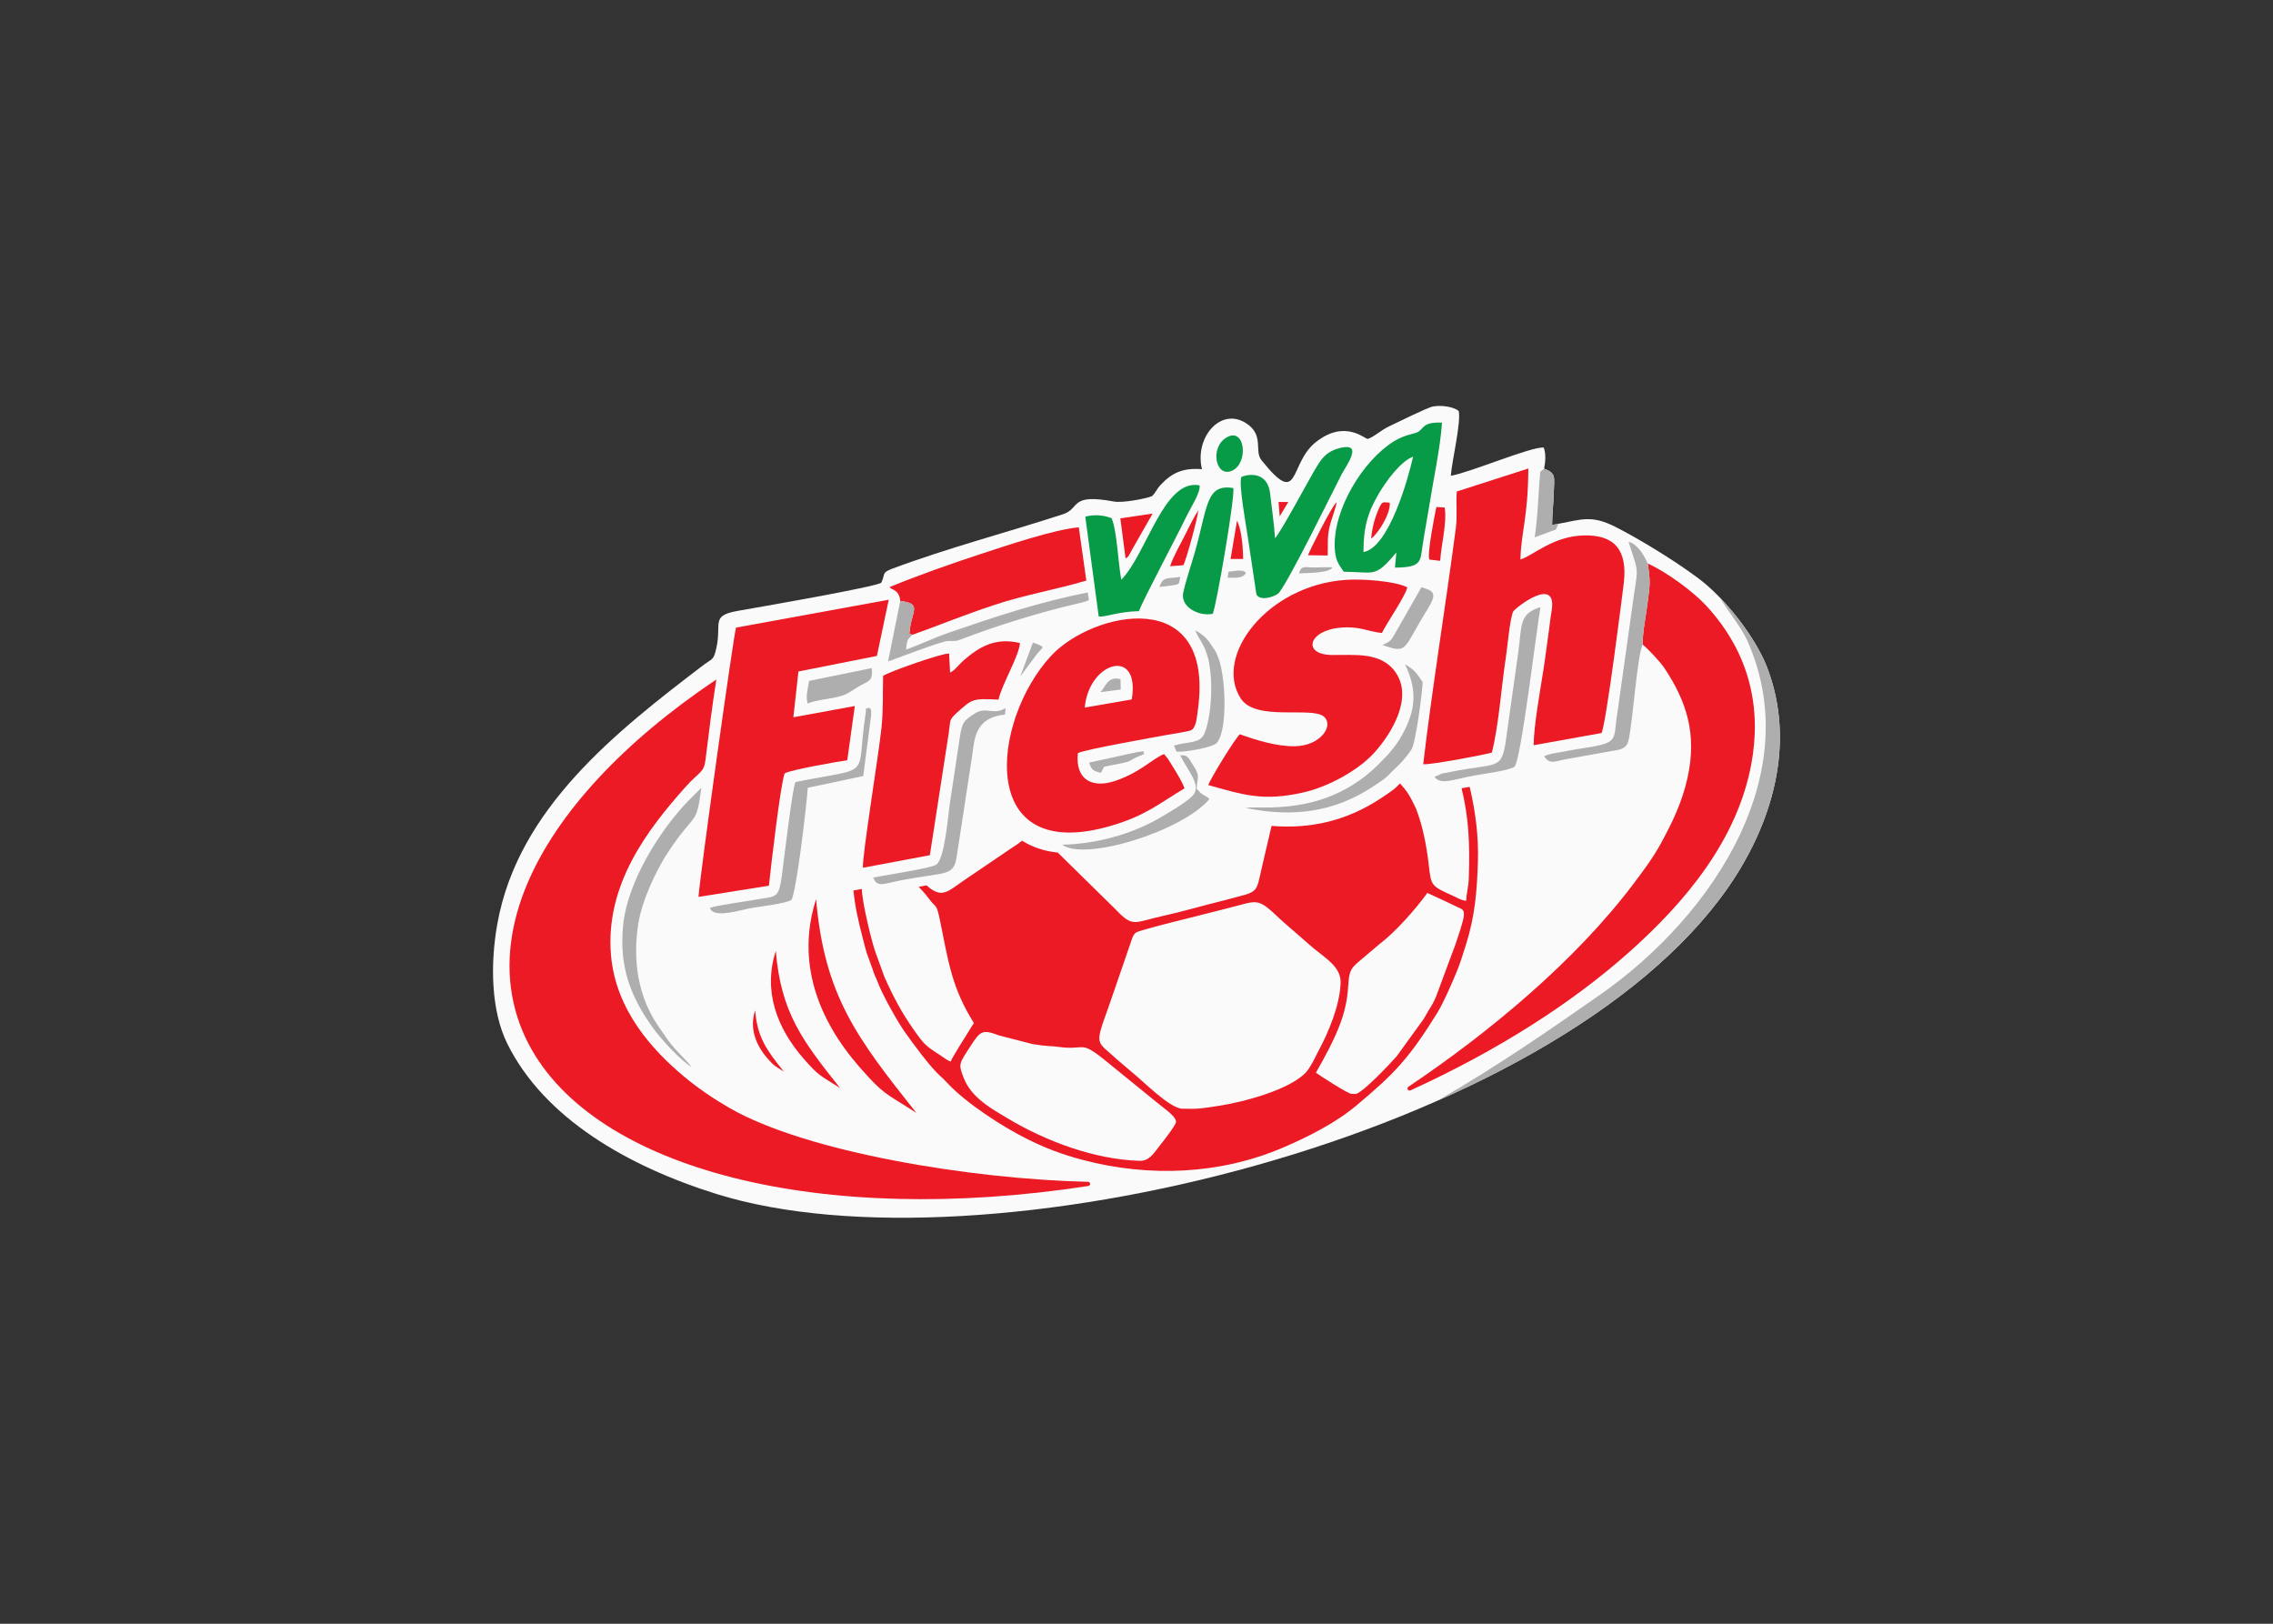 <svg clip-rule="evenodd" fill-rule="evenodd" stroke-linejoin="round" stroke-miterlimit="2" viewBox="0 0 560 400" xmlns="http://www.w3.org/2000/svg"><rect x="0" y="0" width="560" height="400" fill="#333333" stroke="none"/><g transform="matrix(.822 0 0 .822 121.527 93.427)"><path d="m361.279 59.718c-8.336-6.248-19.793-12.913-25.108-15.557-6.941-3.452-9.746-2.211-16.902-.845l-1.91.35c.01-3.45.425-6.516.5-9.681.108-4.647.838-5.798-2.903-7.181.379-2.004.603-4.389-.103-6.326-3.6-.403-22.122 7.496-27.853 8.449.337-4.63 3.086-15.743 2.37-19.421-1.534-1.241-5.034-1.813-7.684-1.35-1.74.305-10.707 4.805-13.329 6.029-2.236 1.046-4.442 3.159-6.255 3.695-.948.029-6.852-5.954-15.593.989-8.211 6.521-4.545 20.031-16.293 5.346-2.187-2.729.929-7.513-4.594-11.053-7.617-4.88-15.49 4.281-13.217 13.789-5.651-.42-8.864.994-12.327 4.646-1.417 1.494-1.413 2.304-2.679 3.453-2.008.792-8.832 2.066-11.334 1.602-13.314-2.468-10.047 1.883-15.072 3.722-17.155 5.607-34.284 10.002-51.677 16.495-2.945 1.22-1.747 1.384-3.006 4.077-.979 1.197-38.749 7.713-43.097 8.48-8.656 1.527-4.206 3.973-6.734 12.654-.609 2.093-1.526 2.073-3.255 3.39-26.426 20.131-55.782 43.135-61.997 77.701-2.184 12.137-1.885 26.123 2.975 35.941 11.066 22.363 36.127 36.773 62.767 45.072 79.103 24.645 250.936-16.931 303.094-91.821 13.045-18.73 20.536-42.867 11.786-65.873-3.442-9.048-12.592-20.791-20.572-26.771z" fill="#fafafa"/><g fill="#eb1a24"><path d="m151.429 96.014c.95-4.472 6.223-13.176 6.419-16.957-7.324-1.767-12.172 1.084-17.081 5.377-1.005.88-2.734 3.093-3.85 3.457l-.303-5.687c-2.217-.116-17.736 5.385-19.768 6.665-.16 5.519.099 10.007-.494 15.616-.894 8.458-5.876 38.883-5.549 41.917l20.053-3.768 5.684-36.769c.537-3.785-.031-3.688 2.544-6.039 4.575-4.177 4.826-4.16 12.344-3.812z"/><path d="m207.173 122.609c-.484-1.771-3.62-6.743-4.957-8.843l-1.168-1.441c-3.784 1.578-6.876 5.339-14.445 7.976-7.095 2.473-12.237-.312-11.382-8.241 1.473-1.012 23.192-4.83 26.94-5.519 1.326-.244 5.883-.929 6.78-1.272 1.693-.648 1.852-3.233 2.275-6.404 5.031-37.666-31.822-29.18-44.046-15.958-17.926 19.389-22.594 62.971 18.205 50.847 10.277-3.054 13.989-6.478 21.798-11.147zm-29.894-24.217c1.212-13.797 16.755-18.301 14.085-2.436z"/><path d="m266.343 76.048c1.524-3.136 7.123-11.198 7.609-13.682-3.719-1.933-13.578-2.576-18.388-2.247-23.643 1.618-39.714 22.877-31.523 35.554 4.507 6.975 21.262 2.29 24.91 5.428 3.11 2.676-.95 8.723-8.628 8.881-5.52.113-12.02-1.954-16.557-3.586-1.583 1.464-8.825 13.324-9.471 15.225 10.288 2.824 16.3 5.035 28.739 2.152 7.38-1.71 16.352-6.632 21.148-11.99 5.136-5.741 11.441-16.203 6.388-23.76-4.345-6.499-12.534-5.277-19.374-5.394-8.761-.15-6.975-7.423 2.933-8.199 5.712-.447 7.774 1.147 12.213 1.618z"/><path d="m288.786 33.64c-.293 3.635.214 7.177-.292 11.027-3.063 23.306-7.191 48.601-9.773 70.716 2.57.149 17.455-2.678 20.567-3.5 2.069-7.926 2.862-19.915 4.197-28.453.426-2.718 1.272-12.318 2.262-13.893.682-1.084 13.423-11.135 11.424.13-.368 2.077-.494 3.764-.799 5.833-.553 3.75-.962 7.405-1.566 11.263-.955 6.102-2.94 17.069-2.99 22.909l20.338-3.644c1.366-2.301 6.5-43.327 6.698-45.063 1.107-9.708-2.72-14.372-11.921-14.164-9.326.211-15.098 5.95-19.069 7.219.165-8.053 2.298-12.689 2.371-27.281z"/><path d="m72.763 74.43c-.629 1.511-10.835 74.384-11.252 80.701l21.11-3.357c.537-5.31 3.508-30.818 4.73-33.68 2.046-1.099 15.364-3.411 18.749-3.919l2.262-16.249-18.42 3.378 1.519-13.723 23.527-4.669 3.539-16.838-45.764 8.357z"/><path d="m344.511 79.53c1.249.924 5.211 5.084 6.502 7.025 6.63 9.962 9.853 19.798 6.924 32.911-1.649 7.381-4.547 13.34-7.893 19.486-2.46 4.518-5.288 8.258-8.214 12.146-17.439 23.181-43.229 44.593-67.545 60.934-.269.181-.356.543-.197.825.158.283.511.399.806.264 25.992-11.86 48.351-26.108 65.584-41.467 16.9-15.06 32.374-33.592 36.596-56.386 3.005-16.23-.126-32.872-13.51-47.393-3.958-4.294-11.886-10.101-17.543-12.661.853 5.625.657 6.245-.058 11.88-.46 3.627-1.563 9.027-1.452 12.436z"/><path d="m96.759 155.82c2.479 28.971 12.339 41.735 30.044 64.036-9.4-6.063-9.652-5.295-16.987-13.673-12.604-14.396-19.06-31.747-13.057-50.363z"/><path d="m84.676 171.345c1.59 18.581 7.915 26.769 19.27 41.073-6.029-3.889-6.19-3.397-10.895-8.77-8.084-9.234-12.225-20.363-8.375-32.303z"/><path d="m78.478 189.142c.71 8.3 3.535 11.957 8.607 18.346-2.693-1.737-2.766-1.517-4.867-3.917-3.611-4.125-5.46-9.095-3.74-14.429z"/><path d="m233.266 133.858c-1.235 5.412-2.45 10.505-2.854 12.246-1.723 7.424-1.031 7.401-7.792 9.123-1.549.395-2.788.767-4.224 1.113-5.606 1.356-11.977 3.245-17.464 4.444-8.922 1.951-9.11 3.701-14.424-1.923l-17.318-17.01c-3.24-.34-6.393-1.193-9.306-2.751-.475-.254-.934-.522-1.379-.804-.902.723-2.056 1.504-3.579 2.485l-13.89 9.426c-4.585 3.19-6.31 5.136-10.1 2.369l-1.077-.901-2.349.441c1.126 1.174 2.164 2.33 2.946 3.409 2.285 3.154 2.33 1.235 3.45 6.744 2.548 12.531 3.542 20.128 10.153 30.686-.617.864-1.231 1.919-1.788 2.82-.865 1.403-4.867 7.654-5.143 8.693-1.058-.28-2.225-1.283-3.248-1.939-4.323-2.77-4.732-3.167-7.741-7.426-3.797-5.375-6.233-9.996-8.923-16.026l-2.697-7.454c-.982-2.784-2.396-8.82-2.969-11.636-.632-3.101-1-5.383-1.105-7.231l-2.494.468c.439 4.417 1.327 8.765 2.939 14.874.438 1.659.718 2.871 1.234 4.389l1.507 4.131c.296.863.354 1.238.735 2.085.361.798.589 1.238.856 1.969 1.313 3.595 5.869 11.726 7.962 14.71 2.47 3.521 7.756 10.736 10.792 13.436l.457.403c.044.039.107.095.151.135l1.557 1.589c5.581 6.016 16.388 12.985 23.631 16.622 5.69 2.857 10.76 4.761 16.831 6.369 20.195 5.349 41.523 4.323 60.212-3.721 7.455-3.207 15.588-7.298 21.811-12.509 11.613-9.723 15.847-14.224 24.213-27.657 1.89-3.034 4.255-8.541 5.692-11.944 1.222-2.896 2.024-5.533 2.995-8.617 2.683-8.522 3.311-15.882 3.593-25.094.227-7.411-.748-15.012-2.474-22.243-.783.139-1.558.277-2.319.413l-.106.019c2.133 8.719 2.5 16.112 2.17 26.876-.082 2.669-.713 4.61-.782 6.839-1.439-.076-2.931-1.035-3.998-1.511-6.543-2.915-6.51-3.029-7.2-9.045-.701-6.109-1.856-12.034-3.886-17.156-1.848-3.938-2.703-5.197-4.761-7.462-.702.716-1.362 1.421-2.272 2.084-1.265.921-2.547 1.782-3.858 2.633-10.216 6.629-20.914 8.938-32.369 8.017zm-28.626 88.697c-.03.956-3.879 5.868-4.663 6.843-1.878 2.34-3.246 4.926-6.277 4.833-13.456-.413-28.039-5.837-39.556-12.745-4.554-2.731-10.814-6.072-13.131-12.069-1.654-4.282-1.472-4.136 2.031-9.575 3.011-4.674 3.625-5.028 8.586-3.184l9.952 2.571c4.646.79 5.377.504 7.672.833 8.189 1.174 6.442-2.073 13.575 3.603l15.667 12.737c1.227.981 2.241 1.79 3.513 2.8.815.647 2.665 2.202 2.63 3.353zm49.325-41.672c-.206 6.712-3.665 14.921-6.53 20.2l-1.75 3.45c-.59.989-1.347 2.355-2.053 3.128-4.718 5.168-18.395 8.88-26.05 10.066-4.964.769-6.113 1.033-11.104.879-3.736-.114-11.632-8.195-14.986-10.88l-4.643-3.958c-6.132-5.702-6.721-3.741-2.422-15.689l7.061-20.521c.69-1.74 1.083-1.838 3.005-2.411 5.709-1.701 11.344-2.953 17.16-4.472 2.789-.728 5.574-1.426 8.514-2.159 9.302-2.317 8.602-3.452 15.863 3.439 1.114 1.056 2.187 1.897 3.356 2.948l3.218 2.801c1.169 1.008 2.216 1.98 3.379 2.926 3.826 3.117 8.123 5.648 7.982 10.252zm36.944-20.316c-.054 1.748-1.823 6.653-2.452 8.604l-5.896 15.86c-.609 1.413-1.121 2.403-1.895 3.59-.731 1.12-1.199 2.139-1.927 3.263l-7.961 11.006c-1.732 1.994-10.535 11.36-12.401 11.303l-1.143-.035c-1.122-.034-9.329-5.372-10.673-6.333 2.548-4.479 5.41-9.646 7.282-14.681 3.933-10.576 1.024-14.419 4.501-17.638.565-.523.908-.903 1.505-1.349l5.872-4.968c4.544-3.403 10.793-10.433 14.237-15.25l5.93 2.748c.999.476 1.885.94 2.935 1.402 1.821.803 2.132.97 2.086 2.479z"/><path d="m263.1 47.773c1.87-1.289 5.858-7.255 5.599-10.77-2.214-.1-2.293-.993-4.057 3.748-.923 2.483-1.241 4.48-1.542 7.022z"/><path d="m244.183 52.74 5.92.08c.133-3.3-.221-5.229.559-8.594.582-2.51 1.81-5.326 2.106-7.387-1.508 1.226-8.111 14.606-8.584 15.901z"/><path d="m235.711 41.081 2.582-4.299-2.933.009z"/><path d="m220.988 53.861h3.763c-.031-3.459-.458-8.848-1.842-11.449z"/><path d="m202.868 56.035 3.986-.313c1.04-2.296 4.174-13.756 4.47-16.47-1.501 2.364-2.834 5.116-4.227 7.895-1.397 2.782-3.331 6.042-4.229 8.887z"/><path d="m187.945 41.683 1.564 11.974c.874-.316.952-.77 2.021-2.727l6.094-10.676z"/><path d="m280.56 54.035 3.256.383c.258-4.704 2.138-11.644 1.321-15.996l-2.479-.13c-.331 1.587-2.845 14.103-2.098 15.743z"/><path d="m121.973 66.46c6.395.67 3.664 2.988 2.956 7.986-.435 3.07-.116 1.518.728 2.128 8.994-3.213 14.355-5.554 24.722-9.001 8.915-2.963 18.22-4.51 27.368-7.238l-2.247-15.958c-7.567.663-22.003 5.583-29.396 7.998-9.217 3.012-18.738 6.381-27.367 9.924.088.077.237.063.282.21.173.575 2.707.453 2.955 3.952z"/><path d="m70.875 218.428c-4.865-2.801-9.468-5.891-13.914-9.628-9.03-7.592-20.234-19.576-21.673-36.14-1.845-21.235 11.132-37.89 22.212-50.349 4.233-4.761 5.614-4.335 6.081-8.095 1.006-8.084 2.033-16.366 3.275-24.242-27.752 18.616-47.777 40.037-56.741 61.396-4.723 11.251-6.706 23.341-4.08 35.323.971 4.428 2.521 8.637 4.606 12.614 19.802 37.769 87.929 54.766 167.717 42.457.319-.049.547-.33.529-.652-.016-.325-.285-.585-.61-.592-34.589-.758-84.341-8.812-107.402-22.09z"/></g><path d="m254.918 57.689c9.349.026 9.219 2.028 15.757-5.782l-.428 4.539c8.004-.044 7.563-1.746 8.288-6.623.608-4.092 1.37-7.912 2.028-12.082 1.229-7.781 3.253-17.019 3.8-24.73-5.775-.283-5.388 1.716-7.247 2.809-.803.472-3.973.788-7.179 2.779-9.358 5.809-18.257 20.509-17.73 31.939.177 3.827 1.177 4.879 2.711 7.151zm5.906-5.898c-.024-7.45 1.267-11.835 4.531-17.415 2.245-3.838 6.575-9.77 10.344-11.185-1.484 6.555-7.19 27.203-14.875 28.6zm-26.517-4.162c-.245-4.171-.989-9.008-1.443-13.193-.873-8.04-8.374-5.405-8.624-5.152-.946 1.818 1.471 14.884 1.898 17.9l2.594 17.303c1.097 2.012 4.896.86 6.416-.177 2.265-1.546 17.471-32.72 19.127-35.814 1.492-2.787 6.355-9.282.099-8.021-4.943.995-6.359 3.653-8.477 7.26-2.05 3.489-9.904 18.193-11.59 19.894zm-18.674 22.668c1.122-2.394 6.707-35.023 6.175-37.685-8.247-1.383-7.634 5.535-11.507 19.162-1.111 3.903-2.712 8.492-3.498 12.171-.927 4.333 4.706 7.199 8.83 6.352zm-27.39-10.21c-.962-4.876-1.268-14.498-2.903-18.432-2.159-.905-5.244-1.222-7.9-.471l4.025 29.901c1.965.289 5.626-1.442 12.049-1.591 1.39-3.662 11.394-22.444 14.072-28.037 1.507-3.146 4.434-7.49 4.108-9.649-10.692-2.123-15.713 20.251-23.451 28.279zm31.784-42.777c-5.448 2.861-3.596 12.375 1.427 10.088 4.955-2.254 3.958-12.918-1.427-10.088z" fill="#089b47"/><path d="m59.496 206.152c-2.93-3.526-4.3-4.339-7.034-7.952l-3.1-4.472c-5.88-8.675-7.671-19.41-5.897-30.56 1.154-7.252 5.499-16.171 8.705-21.091 8.455-12.97 8.624-7.609 10.191-19.622l-4.026 4.008c-8.533 8.858-18.036 24.135-19.375 36.803-1.352 12.792 2.194 21.736 8.83 31.023 2.6 3.637 8.542 10.021 11.706 11.862zm66.161-129.578c-.844-.61-1.163.942-.728-2.128.708-4.998 3.439-7.315-2.956-7.986l-3.646 18.115c2.406-.842 15.954-6.05 17.871-6.128 2.593-.106 2.097.23 4.53-.697 9.408-3.585 19.851-6.868 29.917-9.453l5.572-1.332c.271-.075.954-.248 1.163-.321 1.366-.474.496-.155 1.132-.493l-.317-2.243c-14.434 2.803-27.641 7.231-41.289 11.912-5.017 1.721-8.527 3.538-13.199 5.205.336-2.857.322-2.843 1.609-4.155.079-.079.231-.195.341-.298zm74.014-14.345c1.292-.13 2.392-.228 3.736-.441 2.605-.415 1.985-.361 2.501-2.588-3.773.724-5.121-.301-6.237 3.029zm20.457-2.762c2.577.072 4.452.17 5.463-1.362-.006-.003-.172-1.202-3.772-.603-1.75.291-1.428-.439-1.691 1.965zm21.368-1.282c2.262-.184 9.088-.011 10.023-1.808-1.847-.128-3.648.045-5.513.037-2.77-.014-3.814-.763-4.51 1.771zm-128.232 42.478c.088-2.348-.408-1.952-.719-2.234-1.569.822-.567-.682-.944 1.765-3.091 20.083 2.845 15.703-21.038 20.524-.958 1.912-3.747 25.799-4.027 27.792-1.052 7.466-1.511 6.271-8.492 7.548-2.394.438-11.633 1.687-13.09 2.384.878 3.313 9.448.548 12.227.054 2.617-.463 10.403-1.372 12.146-2.42 1.514-2.093 4.627-28.682 4.929-33.645l16.633-3.512 2.375-18.255zm-18.61-10.262c-.31 2.256-1.122 4.71-.406 6.801 2.735-1.379 8.733-1.343 11.781-2.982 1.714-.922 2.936-1.93 4.778-2.846 2.051-1.021 3.02-1.393 2.63-4.809l-18.784 3.836zm63.322-1.353 4.725-6.38c.911-1.146 1.287-1.372 1.97-2.318-.604-.513.492-.002-1.182-.789-.737-.347-1.165-.413-1.772-.606zm-4.425 9.508c-3.739 2.281-5.81-.639-9.31 1.663-3.192 2.101-3.724 2.514-4.405 7.081-.944 6.333-1.98 13.154-2.937 19.484-.633 4.192-1.571 17.016-4.15 18.697-1.677 1.092-15.946 3.252-18.865 3.851 1.246 3.116 2.838 1.865 8.788.74 13.048-2.466 15.283-1.047 16.213-6.916l4.602-30.023c.758-4.471.358-11.721 9.876-12.627l.187-1.949zm50.462 11.23.794 1.822c2.639.172 10.842-1.239 12.052-2.642 3.413-3.964 2.593-20.18.46-25.467-.437-1.082-.615-1.699-1.197-2.536l-1.573-2.295c-.986-1.448-2.878-2.803-4.151-3.426 1.301 3.14 2.736 4.045 3.85 8.408 1.565 6.133 1.156 17.002-1.105 22.537-1.268 3.103-5.293 2.355-9.13 3.599zm-22.062-16.009 6.11-.789-.067-3.094c-3.975-1.096-4.547 2.568-6.042 3.883zm1.138 22.341c11.124-2.162 4.719-.893 12.103-3.856-.961-.675 1.321-1.022-2.472-.469l-14.166 3.106c.824 2.164 1.14 2.46 3.563 3.047zm22.8-3.455c2.371 4.924 6.614 9.103 3.694 12.175-1.95 2.052-7.935 5.569-10.823 7.176-7.623 4.242-17.864 7.268-28.242 7.477 6.74 5.083 36.141-4.11 44.152-13.707-.844-.862-1.147-.72-2.148-1.429-.941-.667-.914-.94-1.717-1.628.206-3.449 1.038-3.744-.672-6.466l-1.653-2.629c-.8-.94-1.402-.933-2.591-.97zm67.388-27.224c3.192 6.683 3.517 12.321.029 19.433-2.241 4.569-4.635 7.214-7.921 10.488-16.341 16.281-36.244 12.225-39.819 13.116 14.472 2.977 26.595 1.066 37.768-6.183 1.498-.972 2.405-1.582 3.67-2.503 1.184-.862 1.86-1.81 2.909-2.757 1.874-1.691 3.73-3.721 5.291-6.075 1.28-1.931 3.225-16.909 3.355-20.195-1.922-2.864-2.418-3.665-5.282-5.324zm-6.76-5.773c7.775 2.635 5.901 1.497 13.515-10.762 3.058-4.924 1.788-5.504-1.838-6.57l-7.93 13.882c-1.406 2.385-1.272 2.165-3.746 3.449zm15.589 39.493c1.828 2.517 5.492.798 11.854-.39 3.401-.637 9.992-1.392 12.066-2.598 1.943-1.129 6.69-41.621 7.848-47.874-6.648 2.042-5.473 5.432-6.726 14.004l-3.743 26.629c-1.365 8.403-2.74 5.911-17.092 8.861-.8.164-1.231.202-1.962.366l-2.246 1.001zm62.405-39.629c-.111-3.409.992-8.809 1.452-12.436.715-5.635.911-6.254.058-11.88-1.191-2.649-3.129-5.862-5.745-6.496 3.378 10.623 2.815 6.669 1.097 19.561l-4.362 31.116c-1.645 9.308 1.257 9.462-12.06 11.442-1.734.257-3.171.594-4.986.916-1.552.276-3.726.497-4.999 1.253 1.778 2.575 3.279 1.46 6.252.91l13.683-2.443c2.679-.449 4.702-.538 5.341-3.211 1.353-5.662 2.571-25.373 4.268-28.734zm-25.242-36.214-1.91.35c.01-3.45.425-6.516.5-9.681.108-4.647.838-5.798-2.903-7.181l-1.162.937c-.623 6.896-.635 12.754-1.651 19.628l6.369-2.346c.301-.587.284-.808.756-1.707zm-36.04 172.794c37.259-16.493 69.027-38.177 86.836-63.747 13.045-18.731 20.536-42.867 11.786-65.874l-.003-.007-.007-.018-.003-.006c-.043-.115-.088-.23-.133-.345l-.003-.006-.002-.006-.003-.007-.013-.031-.018-.047-.131-.323-.002-.006-.039-.094-.007-.016-.006-.016-.005-.011-.005-.011-.002-.005-.122-.291-.005-.011-.047-.11-.01-.023-.117-.268v-.001l-.064-.144-.129-.289-.033-.072-.013-.03-.012-.023-.005-.011-.006-.012-.17-.368-.036-.076-.152-.317-.006-.014-.045-.091-.161-.331-.032-.066-.025-.049-.183-.363-.02-.039-.051-.099-.132-.257-.008-.014-.087-.167-.178-.337-.017-.033-.014-.026-.211-.39-.003-.006-.073-.133-.143-.257-.091-.164v-.001l-.172-.303-.053-.095-.001-.002-.064-.111-.159-.276-.102-.174-.152-.258-.099-.167-.021-.035-.205-.341-.012-.021-.074-.121-.154-.252-.131-.212-.157-.252-.057-.092-.016-.027-.249-.391-.161-.251-.081-.126-.159-.244-.165-.252-.067-.102-.035-.053-.229-.342-.009-.014-.133-.197-.141-.208-.002-.004-.151-.219-.101-.148-.015-.022-.147-.212-.238-.34-.206-.292-.01-.013-.048-.069-.199-.278-.084-.116-.005-.008-.006-.007-.005-.008-.01-.015-.006-.008-.01-.016-.005-.007-.006-.008-.015-.023-.005-.008-.006-.007-.01-.016-.006-.008-.005-.007-.005-.008-.115-.159-.006-.008-.005-.008-.011-.015-.006-.007-.005-.008-.016-.023-.005-.008-.011-.015-.006-.007-.005-.008-.006-.008-.005-.008-.005-.007-.005-.008-.006-.007-.005-.008-.006-.007-.005-.008-.006-.008-.098-.135-.18-.244-.09-.12-.2-.268-.008-.011-.253-.334-.207-.271-.026-.033-.028-.037-.01-.013-.228-.294-.04-.052-.028-.036-.195-.25-.009-.011-.261-.329-.245-.308-.024-.03-.006-.009-.229-.283-.004-.004-.049-.061-.029-.035-.205-.251-.266-.324-.227-.274-.012-.015-.047-.055-.227-.271-.011-.012-.052-.062-.017-.02-.215-.253-.272-.316-.23-.264-.036-.041-.013-.015-.1-.113-.148-.169-.265-.299-.067-.075-.016-.019-.017-.018-.215-.243-.133-.147-.066-.075-.017-.018-.017-.019-.083-.091-.016-.017-.208-.227-.037-.041-.008-.008-.007-.008-.008-.008-.008-.008-.008-.008-.007-.008-.008-.008-.007-.008-.007-.008-.008-.008-.007-.008-.008-.008-.007-.008-.016-.016-.022-.023-.008-.008-.233-.25-.007-.008-.008-.008-.007-.008-.016-.016-.007-.008-.016-.016-.014-.015-.016-.016-.007-.008-.008-.008-.061-.064-.186-.197-.018-.02-.143-.149-.019-.021-.178-.185c2.789 4.684 6.453 8.899 8.375 13.297 8.496 19.425 6.182 39.375-2.256 57.433-9.017 19.293-25.023 36.427-42.309 48.451-14.757 10.266-29.662 20.707-48.27 31.454z" fill="#aeaeae"/></g></svg>